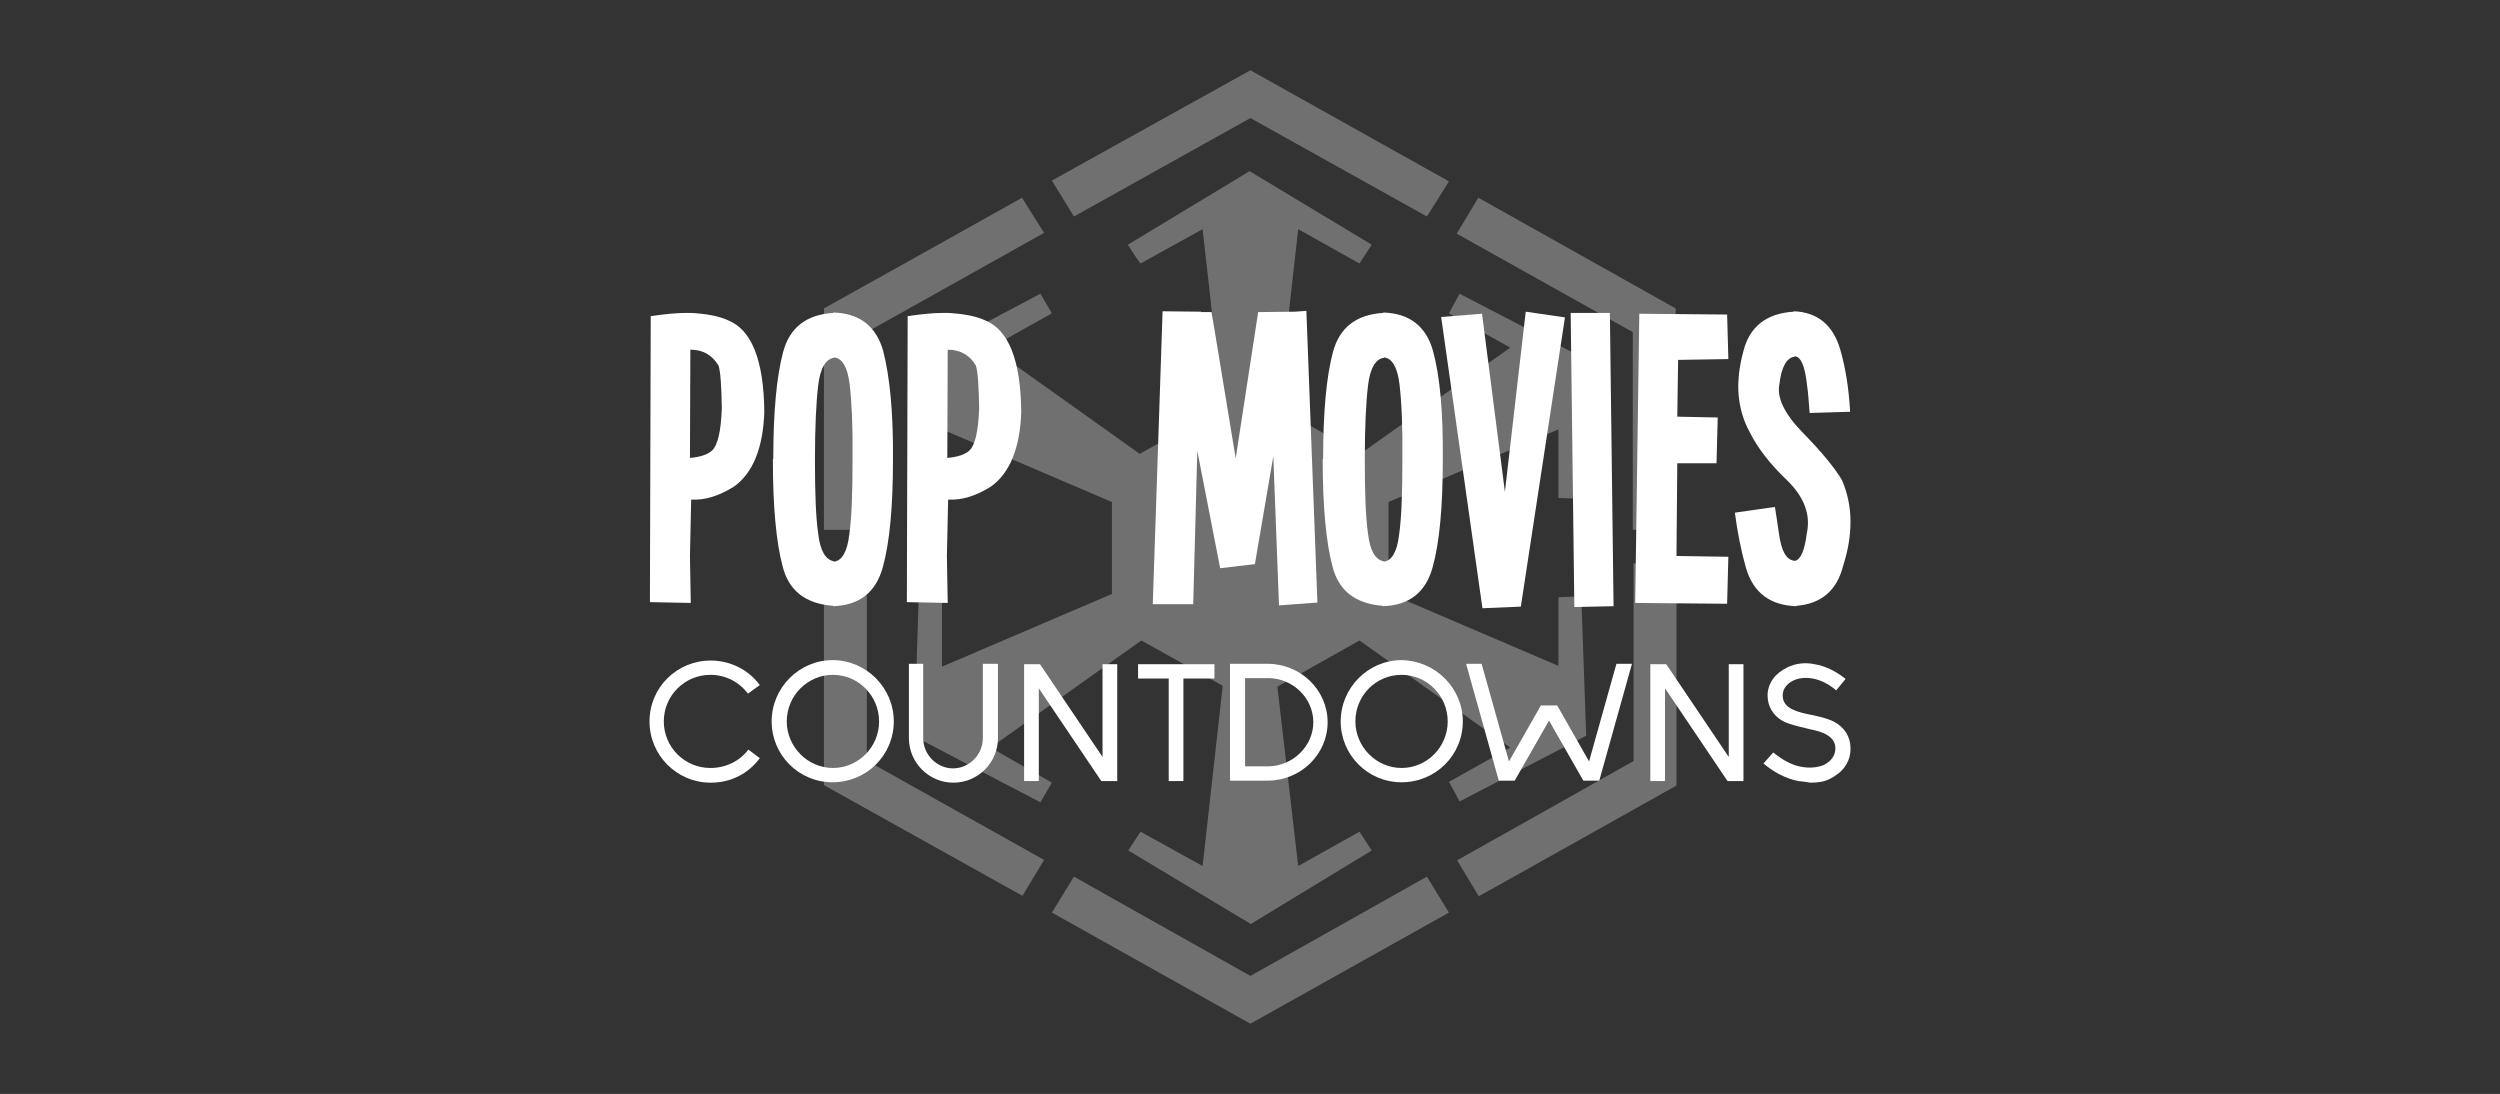 <?xml version="1.0" encoding="utf-8"?>
<!-- Generator: Adobe Illustrator 19.1.0, SVG Export Plug-In . SVG Version: 6.00 Build 0)  -->
<svg version="1.1" xmlns="http://www.w3.org/2000/svg" xmlns:xlink="http://www.w3.org/1999/xlink" x="0px" y="0px"
	 viewBox="-693 867.2 612 267.8" enable-background="new -693 867.2 612 267.8" xml:space="preserve">
<rect x="-693" y="867.2" width="612" height="267.8" fill="#333333" stroke="none"/>
<g id="Calque_2_1_">
	<path opacity="0.3" fill="#FFFFFF" d="M-435.5,911.4l48.6-27l48.6,27.2c-1.8,2.9-3.6,5.8-5.4,8.6l-43.2-24.1
		c-14.4,8-28.8,16.1-43.2,24.1L-435.5,911.4z M-416.9,927.1l29.8-18l29.9,18l-3,4.6l-15-8.4c-1.6,14.6-3.3,29.2-4.9,43.7
		c6.7,3.8,13.4,7.5,20.1,11.3l36.7-26l-15-8.4c0.9-1.6,1.7-3.2,2.6-4.8c10.3,5.4,20.7,10.7,31,16.1l-1.2,34.1l-5.6-0.2v-16.8
		l-41.6,17.8v22.3l41.6,17.8v-16.8l5.6-0.2c0.4,11.4,0.8,22.7,1.2,34.1l-31,16.1c-0.8-1.6-1.7-3.2-2.6-4.8c5-2.8,10-5.6,15-8.4
		l-36.9-26.2l-20.1,11.3l5.1,43.9l15-8.4l3,4.6l-29.6,18l-30-18l3-4.6l15.2,8.4l4.9-43.9c0.1-0.2-0.2-0.3-0.3-0.4l-19.6-10.9
		l-36.9,26.2l15,8.6l-2.8,4.8c-10.3-5.4-20.6-10.7-30.8-16.1c0.3-11.4,0.6-22.7,1-34.1l5.7,0.2v16.8l41.6-17.8l0-22.5l-41.6-17.8
		v16.8l-5.7,0.2c-0.3-11.3-0.7-22.6-1-33.9l30.8-16.3l2.8,4.8l-15,8.4l36.5,26c6.8-3.8,13.5-7.5,20.3-11.3
		c-1.6-14.6-3.3-29.2-4.9-43.7l-15.2,8.4C-415,930.2-415.9,928.6-416.9,927.1z M-491.3,942.7c16.2-9,32.4-18.1,48.5-27.1
		c1.8,2.9,3.6,5.8,5.4,8.6l-43.4,24.3l0,48.4l-10.5,0C-491.3,978.8-491.3,960.8-491.3,942.7z M-336.4,924.4l5.3-8.8
		c16.1,9,32.2,18.1,48.3,27.1c0,18.1,0,36.1,0,54.2l-10.5,0l0-48.4L-336.4,924.4z M-491.3,1005.1h10.5v48.3
		c14.9,8.4,30.6,17.1,43.4,24.3l-5.3,8.8c-16.2-9-32.4-18.1-48.6-27.1C-491.3,1041.3-491.3,1023.2-491.3,1005.1z M-293.1,1005.1
		h10.5c0,18.1,0,36.2,0,54.4c-16.1,9-32.2,18.1-48.4,27.1l-5.3-8.8c14.4-8.1,28.9-16.2,43.2-24.3L-293.1,1005.1z M-435.5,1090.6
		l5.4-8.8l43.2,24.3l43.2-24.3l5.4,8.8l-48.6,27.2L-435.5,1090.6z"/>
</g>
<g id="Calque_1">
	<g id="Calque_2">
		<g>
			<g>
				<path fill="#FFFFFF" d="M-524.1,1003.4l0.2,11.4l-10-0.2l0.2-70c3.3-0.5,6.2-0.8,8.8-0.8h1c3.6,0.2,6.7,0.7,9.1,1.8
					c5.8,2.3,8.8,9.8,8.9,22.5c-0.3,8.8-2.8,14.9-7.4,18.2c-3.5,2.2-7,3.4-10.5,3.2L-524.1,1003.4z M-524,952.8l-0.1,26.5
					c2.4-0.2,4.3-0.8,5.4-1.8c1.4-1.3,2.2-4.7,2.4-10.4c-0.1-5.4-0.3-8.8-0.8-10.4C-518.7,954.1-520.9,952.8-524,952.8z"/>
				<path fill="#FFFFFF" d="M-474.4,979.7c0,11.5-0.8,20.3-2.5,26.4c-1.7,6.1-5.7,9.3-12.2,9.5v-0.1c-6.7-0.5-10.8-3.7-12.3-9.6
					c-1.6-6-2.4-14.7-2.4-26.3h0.1c0-11.5,0.8-20.2,2.4-26.2c1.6-6,5.7-9.2,12.3-9.6v-0.1c6.5,0.2,10.5,3.4,12.2,9.4
					C-475.2,959.3-474.3,968.1-474.4,979.7L-474.4,979.7z M-485,961.3c-0.5-4.2-1.8-6.4-3.8-6.6v0.1c-2,0.2-3.4,2.5-3.9,6.7
					c-0.5,4.1-0.8,10.2-0.8,18.2s0.2,14.1,0.8,18.2c0.5,4.2,1.8,6.3,3.8,6.7v0.1c2-0.2,3.3-2.4,3.8-6.6c0.6-4.2,0.8-10.4,0.8-18.3
					C-484.2,971.6-484.5,965.6-485,961.3z"/>
				<path fill="#FFFFFF" d="M-461.2,1003.4l0.2,11.4l-10-0.2l0.2-70c3.3-0.5,6.2-0.8,8.8-0.8h1c3.6,0.2,6.7,0.7,9.1,1.8
					c5.8,2.3,8.8,9.8,8.9,22.5c-0.3,8.8-2.8,14.9-7.4,18.2c-3.5,2.2-7,3.4-10.5,3.2L-461.2,1003.4z M-461,952.8l-0.1,26.5
					c2.4-0.2,4.3-0.8,5.4-1.8c1.4-1.3,2.2-4.7,2.4-10.4c-0.1-5.4-0.3-8.8-0.8-10.4C-455.6,954.1-458,952.8-461,952.8z"/>
				<path fill="#FFFFFF" d="M-399.9,977.6l-1,37.5h-9.9l2.4-71.7l9.4,0.1v0.1h2.6l5.9,35.8l5.5-35.8l9-0.1l2.8-0.2l2.7,71.4
					l-9.4,0.7l-1.4-36.5l-4.5,26.4l-8.5,1L-399.9,977.6z"/>
				<path fill="#FFFFFF" d="M-339.8,979.7c0,11.5-0.8,20.3-2.5,26.4c-1.7,6.1-5.7,9.3-12.2,9.5v-0.1c-6.7-0.5-10.8-3.7-12.3-9.6
					c-1.6-6-2.4-14.7-2.4-26.3h0.1c0-11.5,0.8-20.2,2.4-26.2c1.6-6,5.7-9.2,12.3-9.6v-0.1c6.5,0.2,10.5,3.4,12.2,9.4
					C-340.5,959.3-339.7,968.1-339.8,979.7L-339.8,979.7z M-350.4,961.3c-0.5-4.2-1.8-6.4-3.8-6.6v0.1c-2,0.2-3.4,2.5-3.9,6.7
					c-0.5,4.1-0.8,10.2-0.8,18.2s0.2,14.1,0.8,18.2c0.5,4.2,1.8,6.3,3.8,6.7v0.1c2-0.2,3.3-2.4,3.8-6.6c0.6-4.2,0.8-10.4,0.8-18.3
					C-349.6,971.6-349.9,965.6-350.4,961.3z"/>
				<path fill="#FFFFFF" d="M-319.5,943.5l9.6,1.4l-10.8,70.8l-9.4,0.4l-10.1-71.3l10-0.8l5.6,43.6L-319.5,943.5z"/>
				<path fill="#FFFFFF" d="M-308.5,943.8h9.6l0.9,71.8l-9.6,0.2L-308.5,943.8z"/>
				<path fill="#FFFFFF" d="M-282.4,980.4l-0.2,22.9l12.7,0.2l-0.3,11.5l-22.5-0.2l1-70.8l21.5,0.2l0.3,10.9l-12.3,0.2l-0.2,13.9
					l9.9,0.2l-0.3,11.2H-282.4z"/>
				<path fill="#FFFFFF" d="M-266.2,953.1c1.5-5.9,5.6-9.2,12.3-9.6v-0.1c5.9,0.2,9.7,3.5,11.4,9.4c1.3,4.5,2.1,9.5,2.4,15.2
					l-9.9,0.3c-0.2-2.2-0.3-4.7-0.7-7.3c-0.5-4.2-1.4-6.4-2.9-6.6v0.1c-2,0.2-3.3,2.5-3.8,6.7c-0.7,3.4,1.3,7.4,5.8,12
					c4.6,4.7,7.7,8.5,9.5,11.5c1.4,3.2,2.1,6.7,2.1,10.2c0,3.5-0.6,7.1-1.8,10.8c-1.5,6-5.3,9.3-11.4,9.8v0.1
					c-6.5-0.2-10.6-3.3-12.4-9.4c-1.2-4.3-2.1-8.8-2.7-13.5l9.8-1.4c0.3,1.8,0.6,3.9,1,6.6c0.6,4.3,1.8,6.4,3.9,6.6
					c1.4-0.3,2.4-2.6,2.9-6.7c1-4.6-0.6-8.9-4.9-13.1c-4.3-4.1-7.1-7.9-8.8-11.2c-2.5-4.4-3.5-9.3-2.9-14.8
					C-267.1,957.1-266.8,955.3-266.2,953.1z"/>
			</g>
			<g>
				<path fill="#FFFFFF" d="M-509.8,1050.7l2.8,2.1c-2.9,3.9-7.2,6-12,6c-8.3,0-15-6.7-15-15c0-8.3,6.7-14.9,15-14.9
					c4.7,0,9.2,2.2,12,6l-2.9,2.1c-2.2-2.9-5.5-4.6-9.2-4.6c-6.3,0-11.4,5.1-11.4,11.4s5.1,11.4,11.4,11.4
					C-515.4,1055.2-512,1053.6-509.8,1050.7z"/>
				<path fill="#FFFFFF" d="M-474.2,1043.8c0,8.3-6.7,14.9-15,14.9s-14.9-6.7-14.9-14.9s6.7-15,14.9-15
					C-480.9,1028.8-474.2,1035.6-474.2,1043.8z M-477.8,1043.8c0-6.3-5.1-11.4-11.3-11.4c-6.2,0-11.3,5.1-11.3,11.4
					c0,6.2,5.1,11.4,11.3,11.4C-482.9,1055.2-477.8,1050.1-477.8,1043.8z"/>
				<path fill="#FFFFFF" d="M-448.7,1029.7v18.2c0,6-4.9,10.9-10.9,10.9s-10.9-4.9-10.9-10.9v-18.2h3.5v18.2c0,4,3.3,7.4,7.3,7.4
					s7.3-3.4,7.3-7.4v-18.2H-448.7z"/>
				<path fill="#FFFFFF" d="M-438.7,1035.7v22.7h-3.6v-28.6h3.9l15.3,22.7v-22.7h3.6v28.6h-3.9L-438.7,1035.7z"/>
				<path fill="#FFFFFF" d="M-406.8,1033.3h-7.6v-3.5h18.7v3.5h-7.6v25.1h-3.6V1033.3z"/>
				<path fill="#FFFFFF" d="M-391.9,1029.7h9.2c8.1,0,14.7,6.4,14.7,14.3s-6.6,14.3-14.7,14.3h-9.2V1029.7z M-371.5,1044
					c0-5.9-5-10.8-11.1-10.8h-5.6v21.6h5.6C-376.6,1054.8-371.5,1049.9-371.5,1044z"/>
				<path fill="#FFFFFF" d="M-334.9,1043.8c0,8.3-6.7,14.9-15,14.9c-8.3,0-14.9-6.7-14.9-14.9s6.7-15,14.9-15
					C-341.7,1028.9-334.9,1035.6-334.9,1043.8z M-338.6,1043.8c0-6.3-5.1-11.4-11.3-11.4c-6.3,0-11.3,5.1-11.3,11.4
					c0,6.2,5.1,11.4,11.3,11.4C-343.7,1055.2-338.6,1050.1-338.6,1043.8z"/>
				<path fill="#FFFFFF" d="M-313.8,1043.6l-8.4,14.7h-3.9l-8-28.6h3.8l6.7,23.9l7.8-13.7h4l7.8,13.7l6.7-23.9h3.8l-8,28.6h-3.9
					L-313.8,1043.6z"/>
				<path fill="#FFFFFF" d="M-285.4,1035.7v22.7h-3.6v-28.6h3.9l15.3,22.7v-22.7h3.6v28.6h-3.9L-285.4,1035.7z"/>
				<path fill="#FFFFFF" d="M-252.8,1058.4c-3-0.6-5.9-2.1-8.5-4.3l2.4-2.7c2.2,1.8,4.5,3.1,6.8,3.5c2,0.4,4,0.2,5.5-0.4
					c1-0.5,2.9-1.7,2.9-4.1c0-3-3.2-4.1-6.3-4.7c-0.2-0.1-4.8-1-6.6-2c-2.4-1.4-3.7-3.6-3.7-6.3c0-1.4,0.5-2.9,1.4-4.1
					c0.8-1.1,2-2,3.4-2.7c2-1,4.4-1.3,6.7-0.8c2.6,0.4,5.2,1.7,7.6,3.6l-2.3,2.8c-4.1-3.5-8.2-3.5-10.5-2.4
					c-1.7,0.8-2.6,2.2-2.6,3.6c0,2.7,2.3,3.8,6,4.6c1.5,0.3,4.7,0.9,6.6,1.9c2.6,1.4,4,3.7,4,6.5c0,1.7-0.4,3.1-1.4,4.5
					c-0.8,1.2-2.2,2.2-3.5,2.9c-1.5,0.8-3.1,1-4.9,1C-250.9,1058.6-251.9,1058.5-252.8,1058.4z"/>
			</g>
		</g>
	</g>
</g>
</svg>
